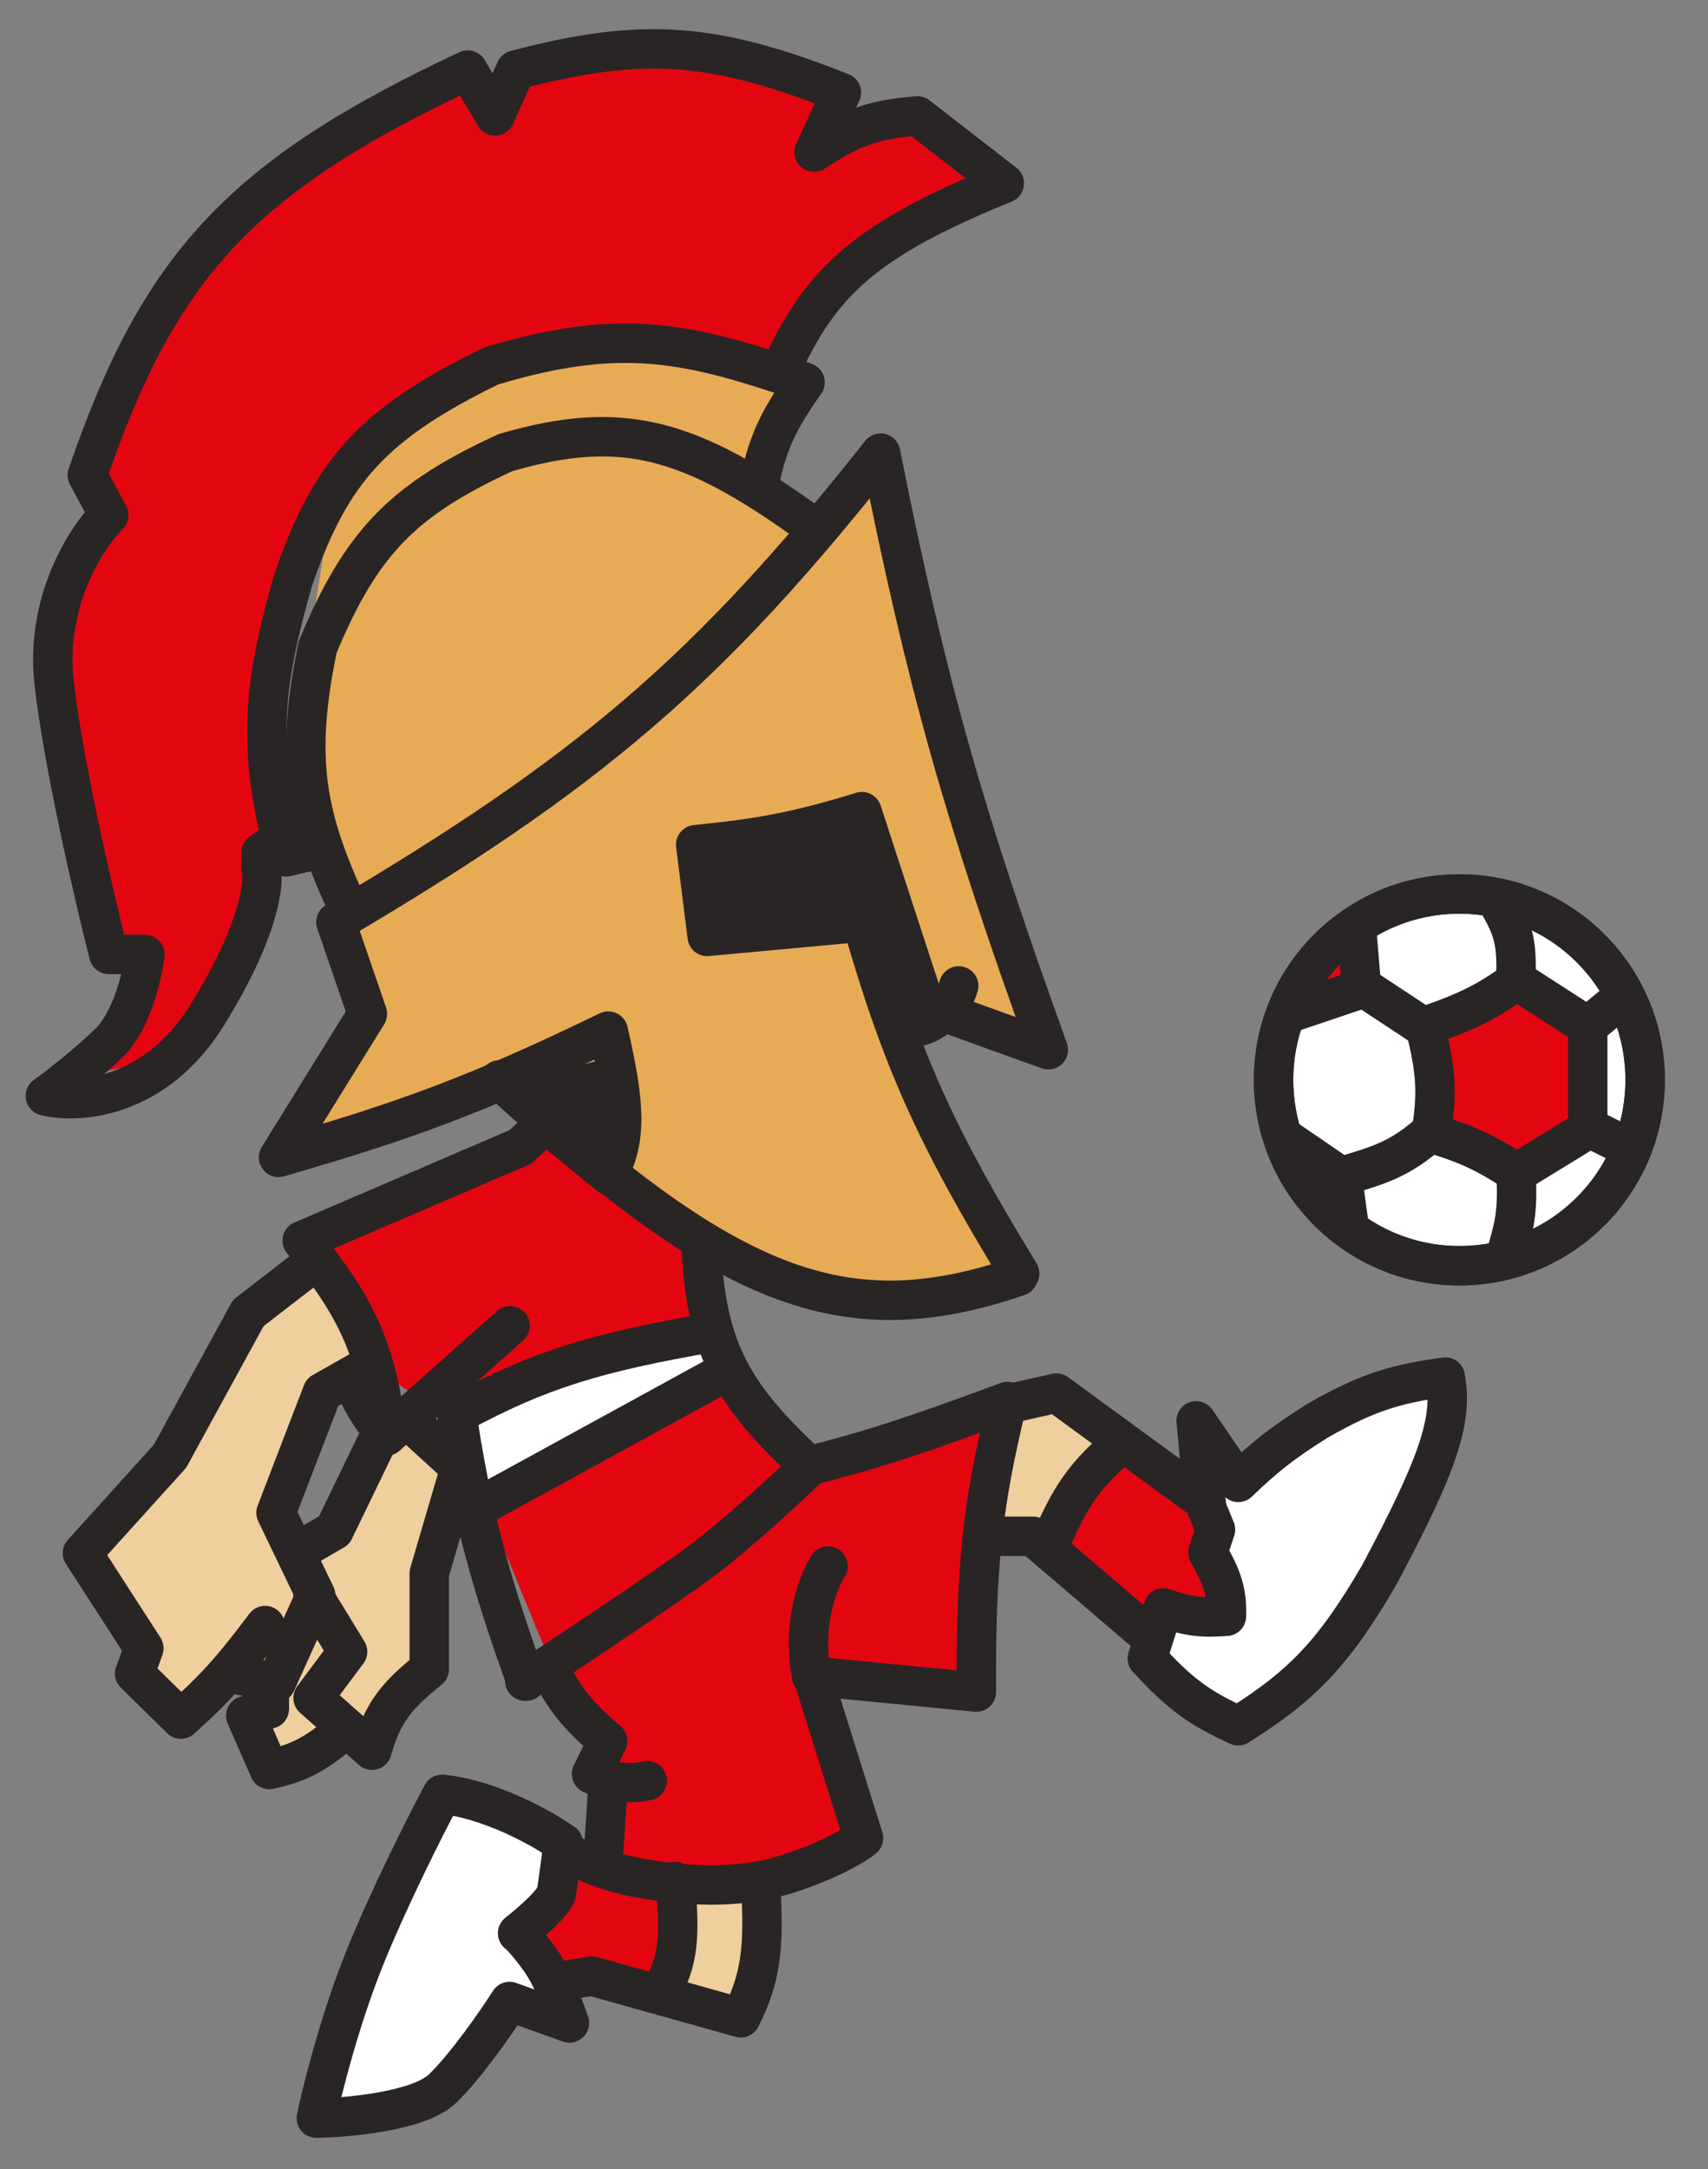 <svg width="26" height="33" viewBox="0 0 26 33" fill="none" xmlns="http://www.w3.org/2000/svg">
<rect x="0" y="0" width="26" height="33" fill="#808080" stroke="none"/>
<path d="M9.203 15.751L7.688 16.448L9.297 17.888L9.467 16.796L9.203 15.751Z" fill="#292525"/>
<path d="M8.099 29.435L8.691 28.298L10.288 28.758L10.058 30.306L8.691 30.136L8.099 29.435Z" fill="#E30611" stroke="#292525" stroke-width="0.057" stroke-linecap="round" stroke-linejoin="round"/>
<path d="M17.009 21.865L15.929 23.559L17.303 24.54H18.604L18.236 22.675L17.009 21.865Z" fill="#E30611" stroke="#292525" stroke-width="0.057" stroke-linecap="round" stroke-linejoin="round"/>
<path d="M18.311 25.953L17.463 25.005V24.731H18.635L18.311 23.958V22.636L18.884 22.412L21.004 21.215H21.977L21.478 23.285L18.884 26.252L18.311 25.953Z" fill="white" stroke="#292525" stroke-width="0.057" stroke-linecap="round" stroke-linejoin="round"/>
<path d="M5.245 14.025L4.644 10.21L5.109 7.266L7.868 5.468H10.73L12.032 5.728L11.667 7.266L12.438 7.892L13.309 7.266L15.921 15.725L14.387 15.351L13.786 16.098L15.423 19.435L12.19 19.663L9.246 17.901V16.098L4.644 17.3L5.369 15.351L5.245 14.025Z" fill="#E8AB55"/>
<path d="M13.791 15.993C14.183 15.867 14.296 15.718 14.384 15.37L14.095 15.294L13.138 12.376L12.211 12.589L10.585 12.877L10.798 14.23L13.138 14.108L13.791 15.993Z" fill="#292525"/>
<path d="M11.582 28.663H10.285L10.167 30.392L11.346 30.549L11.582 29.96V28.663Z" fill="#EFCF9E"/>
<path d="M16.083 23.317L17.046 21.98L16.339 21.194L15.218 21.509L15.081 23.317H16.083Z" fill="#EFCF9E"/>
<path d="M5.473 20.015L5.618 20.907L4.561 21.384L4.291 23.229L4.727 24.929L4.291 25.177L2.654 25.882L2.218 25.488L1.451 23.54L2.529 22.213L3.732 20.015L4.727 19.207L5.473 20.015Z" fill="#EFCF9E"/>
<path d="M4.726 23.705L5.991 21.674L6.944 22.648L6.55 25.239L5.41 26.38L3.959 26.857V25.861L4.726 24.721V23.705Z" fill="#EFCF9E"/>
<path d="M13.222 3.922L15.266 2.787L13.986 1.835H12.744L12.629 1.376L10.853 0.898H8.599L7.395 1.491L7.013 1.204L6.039 1.605L3.039 3.922L1.32 6.935L1.664 7.776L1.053 8.559L0.747 10.794L1.798 14.424L2.218 14.672L1.32 16.353L2.447 16.124L3.402 15.149L4.071 13.43L4.243 10.794L4.797 7.776L7.129 5.777L9.627 5.171L11.897 5.777L13.222 3.922Z" fill="#E30611"/>
<path d="M15.929 23.509L17.009 21.89L18.456 23.019V23.706L18.26 24.467L17.401 24.982L15.929 23.509Z" stroke="#292525" stroke-width="0.001" stroke-linecap="round" stroke-linejoin="round"/>
<path d="M12.272 22.258L15.143 21.399L14.751 25.694L12.272 25.497L13.155 27.878L11.462 28.492H9.376L9.204 26.651L8.394 25.326L6.861 21.591L5.555 20.72L4.954 18.896L8.209 17.217L10.593 18.896L10.676 20.119L12.272 22.258Z" fill="#E30611" stroke="#292525" stroke-width="0.001" stroke-linecap="round" stroke-linejoin="round"/>
<path d="M6.882 21.674L10.53 20.431L10.904 20.845L7.566 22.98L6.882 21.674Z" fill="white" stroke="#292525" stroke-width="0.001" stroke-linecap="round" stroke-linejoin="round"/>
<path d="M11.872 5.655C12.483 4.287 13.184 3.643 15.288 2.789L13.966 1.764C13.346 1.814 13 1.91 12.392 2.314L12.808 1.408C10.874 0.642 9.787 0.554 7.848 1.066L7.536 1.764L7.12 1.066C3.636 2.696 2.413 4.074 1.329 7.229L1.656 7.838C1.319 8.169 0.682 9.145 0.824 10.392C0.967 11.639 1.438 13.664 1.656 14.52H2.205C2.17 14.827 2.012 15.527 1.656 15.871C1.299 16.216 0.864 16.549 0.69 16.673C1.18 16.797 2.36 16.724 3.155 15.441C3.951 14.158 4.032 13.421 3.972 13.213V12.976L4.269 12.753" stroke="#292525" stroke-width="0.6" stroke-linecap="round" stroke-linejoin="round"/>
<path d="M11.55 7.398C11.674 6.775 11.823 6.428 12.255 5.817C10.478 5.207 9.464 4.97 7.473 5.569C5.714 6.43 5.039 7.134 4.462 8.827C4 10.448 3.906 11.366 4.348 13.038L4.919 12.905" stroke="#292525" stroke-width="0.6" stroke-linecap="round" stroke-linejoin="round"/>
<path d="M15.5 19.419C12.792 20.343 11.04 19.561 7.601 16.43" stroke="#292525" stroke-width="0.6" stroke-linecap="round" stroke-linejoin="round"/>
<path d="M15.522 19.375C14.24 17.281 13.719 16.111 13.121 14.029L10.765 14.247L10.59 12.851C11.566 12.754 12.118 12.655 13.121 12.349L14.082 15.295L15.958 15.971C14.682 12.432 14.113 10.445 13.405 6.894C10.788 10.206 8.963 11.759 5.113 14.029L5.593 15.426L4.24 17.608C6.16 17.054 7.253 16.661 9.259 15.687C9.527 16.844 9.537 17.335 9.259 17.872L8.262 17.05L9.401 16.381" stroke="#292525" stroke-width="0.6" stroke-linecap="round" stroke-linejoin="round"/>
<path d="M8.378 30.166L9.012 30.065L11.277 30.699C11.579 30.097 11.638 29.646 11.579 28.666" stroke="#292525" stroke-width="0.6" stroke-linecap="round" stroke-linejoin="round"/>
<path d="M10.28 28.626C10.359 29.473 10.323 29.856 10.059 30.307" stroke="#292525" stroke-width="0.6" stroke-linecap="round" stroke-linejoin="round"/>
<path d="M17.465 25.231L17.708 24.462C18.108 24.602 18.315 24.616 18.669 24.59C18.682 24.22 18.605 24.005 18.387 23.617L18.503 23.271L18.323 22.835L18.208 21.617L18.849 22.553C19.253 22.166 19.51 21.959 20.053 21.617C20.795 21.193 21.222 21.056 22.001 20.951C22.124 21.616 21.881 22.296 21.002 23.95C20.304 25.15 19.826 25.641 18.849 26.256C18.288 26 17.982 25.797 17.465 25.231Z" stroke="#292525" stroke-width="0.6" stroke-linecap="round" stroke-linejoin="round"/>
<path d="M11.083 20.849L7.29 22.925" stroke="#292525" stroke-width="0.6" stroke-linecap="round" stroke-linejoin="round"/>
<path d="M10.84 20.271C9.075 20.577 8.215 20.836 6.982 21.502" stroke="#292525" stroke-width="0.6" stroke-linecap="round" stroke-linejoin="round"/>
<path d="M7.765 20.17L5.894 21.836C5.733 20.558 5.453 19.91 4.6 18.875L7.922 17.449L8.396 17.004" stroke="#292525" stroke-width="0.6" stroke-linecap="round" stroke-linejoin="round"/>
<path d="M5.368 20.977C5.49 21.312 5.603 21.503 5.881 21.848" stroke="#292525" stroke-width="0.6" stroke-linecap="round" stroke-linejoin="round"/>
<path d="M4.792 19.195L3.779 19.977L2.588 22.155L1.255 23.629L2.19 25.077L2.049 25.462L2.754 26.154C3.222 25.733 3.494 25.456 4.036 24.731" stroke="#292525" stroke-width="0.6" stroke-linecap="round" stroke-linejoin="round"/>
<path d="M5.561 20.811L4.907 21.182L4.202 23.015L4.805 24.27L4.202 25.603L3.536 25.462" stroke="#292525" stroke-width="0.6" stroke-linecap="round" stroke-linejoin="round"/>
<path d="M5.83 21.745L5.086 23.283L4.51 23.616" stroke="#292525" stroke-width="0.6" stroke-linecap="round" stroke-linejoin="round"/>
<path d="M6.239 21.63L6.97 22.296" stroke="#292525" stroke-width="0.6" stroke-linecap="round" stroke-linejoin="round"/>
<path d="M7.008 22.322L6.534 23.937V25.398C6.019 25.808 5.82 26.074 5.663 26.628L4.766 25.833L5.291 25.129L4.766 24.27" stroke="#292525" stroke-width="0.6" stroke-linecap="round" stroke-linejoin="round"/>
<path d="M4.1 25.615V26L3.741 26.102L4.1 26.922C4.521 26.825 4.765 26.724 5.241 26.32" stroke="#292525" stroke-width="0.6" stroke-linecap="round" stroke-linejoin="round"/>
<path d="M5.539 29.821C5.913 28.887 6.489 27.75 6.73 27.299C7.472 27.374 8.269 27.825 8.574 28.041C8.549 28.232 8.494 28.65 8.471 28.792C8.449 28.935 8.067 29.265 7.879 29.412C7.916 29.439 8.038 29.559 8.224 29.821C8.411 30.082 8.598 30.568 8.668 30.778L7.757 30.451C7.563 30.755 7.085 31.446 6.73 31.782C6.375 32.118 5.306 32.218 4.815 32.225C4.901 31.813 5.166 30.755 5.539 29.821Z" fill="white" stroke="#292525" stroke-width="0.6" stroke-linecap="round" stroke-linejoin="round"/>
<path d="M8.594 28.159C8.752 28.258 9.201 28.478 9.725 28.571C10.381 28.686 11.204 28.764 12.001 28.506C12.639 28.301 13.03 28.061 13.145 27.966L12.335 25.382C12.284 25.103 12.266 24.402 12.605 23.826" stroke="#292525" stroke-width="0.6" stroke-linecap="round" stroke-linejoin="round"/>
<path d="M9.172 28.416L9.262 27.066" stroke="#292525" stroke-width="0.6" stroke-linecap="round" stroke-linejoin="round"/>
<path d="M8.375 25.421C8.609 25.861 8.791 26.097 9.249 26.488L9.005 26.989C9.129 27.058 9.473 27.175 9.854 27.092" stroke="#292525" stroke-width="0.6" stroke-linecap="round" stroke-linejoin="round"/>
<path d="M7.989 25.575C8.649 25.142 10.111 24.171 10.677 23.749C11.242 23.327 12.009 22.613 12.322 22.309C11.203 21.269 10.758 20.592 10.677 19.016" stroke="#292525" stroke-width="0.6" stroke-linecap="round" stroke-linejoin="round"/>
<path d="M6.881 21.016C7.133 22.844 7.386 23.842 8.009 25.578" stroke="#292525" stroke-width="0.6" stroke-linecap="round" stroke-linejoin="round"/>
<path d="M12.352 25.5L14.863 25.743C14.852 23.851 14.953 22.882 15.337 21.322C13.908 21.853 13.238 22.07 12.236 22.322" stroke="#292525" stroke-width="0.6" stroke-linecap="round" stroke-linejoin="round"/>
<path d="M14.953 23.373H15.722L17.49 24.885" stroke="#292525" stroke-width="0.6" stroke-linecap="round" stroke-linejoin="round"/>
<path d="M15.171 21.399L16.081 21.194L18.362 22.86" stroke="#292525" stroke-width="0.6" stroke-linecap="round" stroke-linejoin="round"/>
<path d="M17.094 21.95C16.523 22.419 16.275 22.771 15.953 23.565" stroke="#292525" stroke-width="0.6" stroke-linecap="round" stroke-linejoin="round"/>
<path d="M12.384 8.018C10.505 6.653 9.476 6.369 7.695 6.886C6.12 7.611 5.496 8.261 4.835 9.846C4.487 11.54 4.64 12.414 5.331 13.879" stroke="#292525" stroke-width="0.6" stroke-linecap="round" stroke-linejoin="round"/>
<path d="M14.594 15C14.537 15.204 14.338 15.522 14 15.614" stroke="#292525" stroke-width="0.6" stroke-linecap="round" stroke-linejoin="round"/>
<circle cx="22.215" cy="16.429" r="2.828" fill="white" stroke="#292525" stroke-width="0.6"/>
<path d="M20.016 14.689L20.688 14.008V15.07L19.645 15.371L20.016 14.689Z" fill="#E30611"/>
<path d="M20.437 17.946L19.645 17.365L19.756 17.835L20.437 18.687V17.946Z" fill="#E30611"/>
<circle cx="22.215" cy="16.429" r="2.828" stroke="#292525" stroke-width="0.6"/>
<path d="M23.087 14.915L24.169 15.613V17.183L23.087 17.846C22.604 17.529 22.317 17.4 21.784 17.241C21.89 16.618 21.854 16.261 21.691 15.613C22.354 15.385 22.654 15.23 23.087 14.915Z" fill="#E30611" stroke="#292525" stroke-width="0.6" stroke-linecap="round" stroke-linejoin="round"/>
<path d="M19.552 17.311L20.436 17.915L20.54 18.683" stroke="#292525" stroke-width="0.6" stroke-linecap="round" stroke-linejoin="round"/>
<path d="M20.646 14.077L20.727 15.043L19.622 15.415" stroke="#292525" stroke-width="0.6" stroke-linecap="round" stroke-linejoin="round"/>
<path d="M22.784 13.704C23.085 14.199 23.085 14.405 23.076 14.95" stroke="#292525" stroke-width="0.6" stroke-linecap="round" stroke-linejoin="round"/>
<path d="M20.68 14.973L21.668 15.624" stroke="#292525" stroke-width="0.6" stroke-linecap="round" stroke-linejoin="round"/>
<path d="M20.4 17.904C20.982 17.731 21.312 17.645 21.796 17.206" stroke="#292525" stroke-width="0.6" stroke-linecap="round" stroke-linejoin="round"/>
<path d="M23.076 17.811C23.106 18.393 23.075 18.597 22.913 19.124" stroke="#292525" stroke-width="0.6" stroke-linecap="round" stroke-linejoin="round"/>
<path d="M24.146 17.137L24.819 17.472" stroke="#292525" stroke-width="0.6" stroke-linecap="round" stroke-linejoin="round"/>
<path d="M24.705 15.17L24.157 15.624" stroke="#292525" stroke-width="0.6" stroke-linecap="round" stroke-linejoin="round"/>
</svg>
